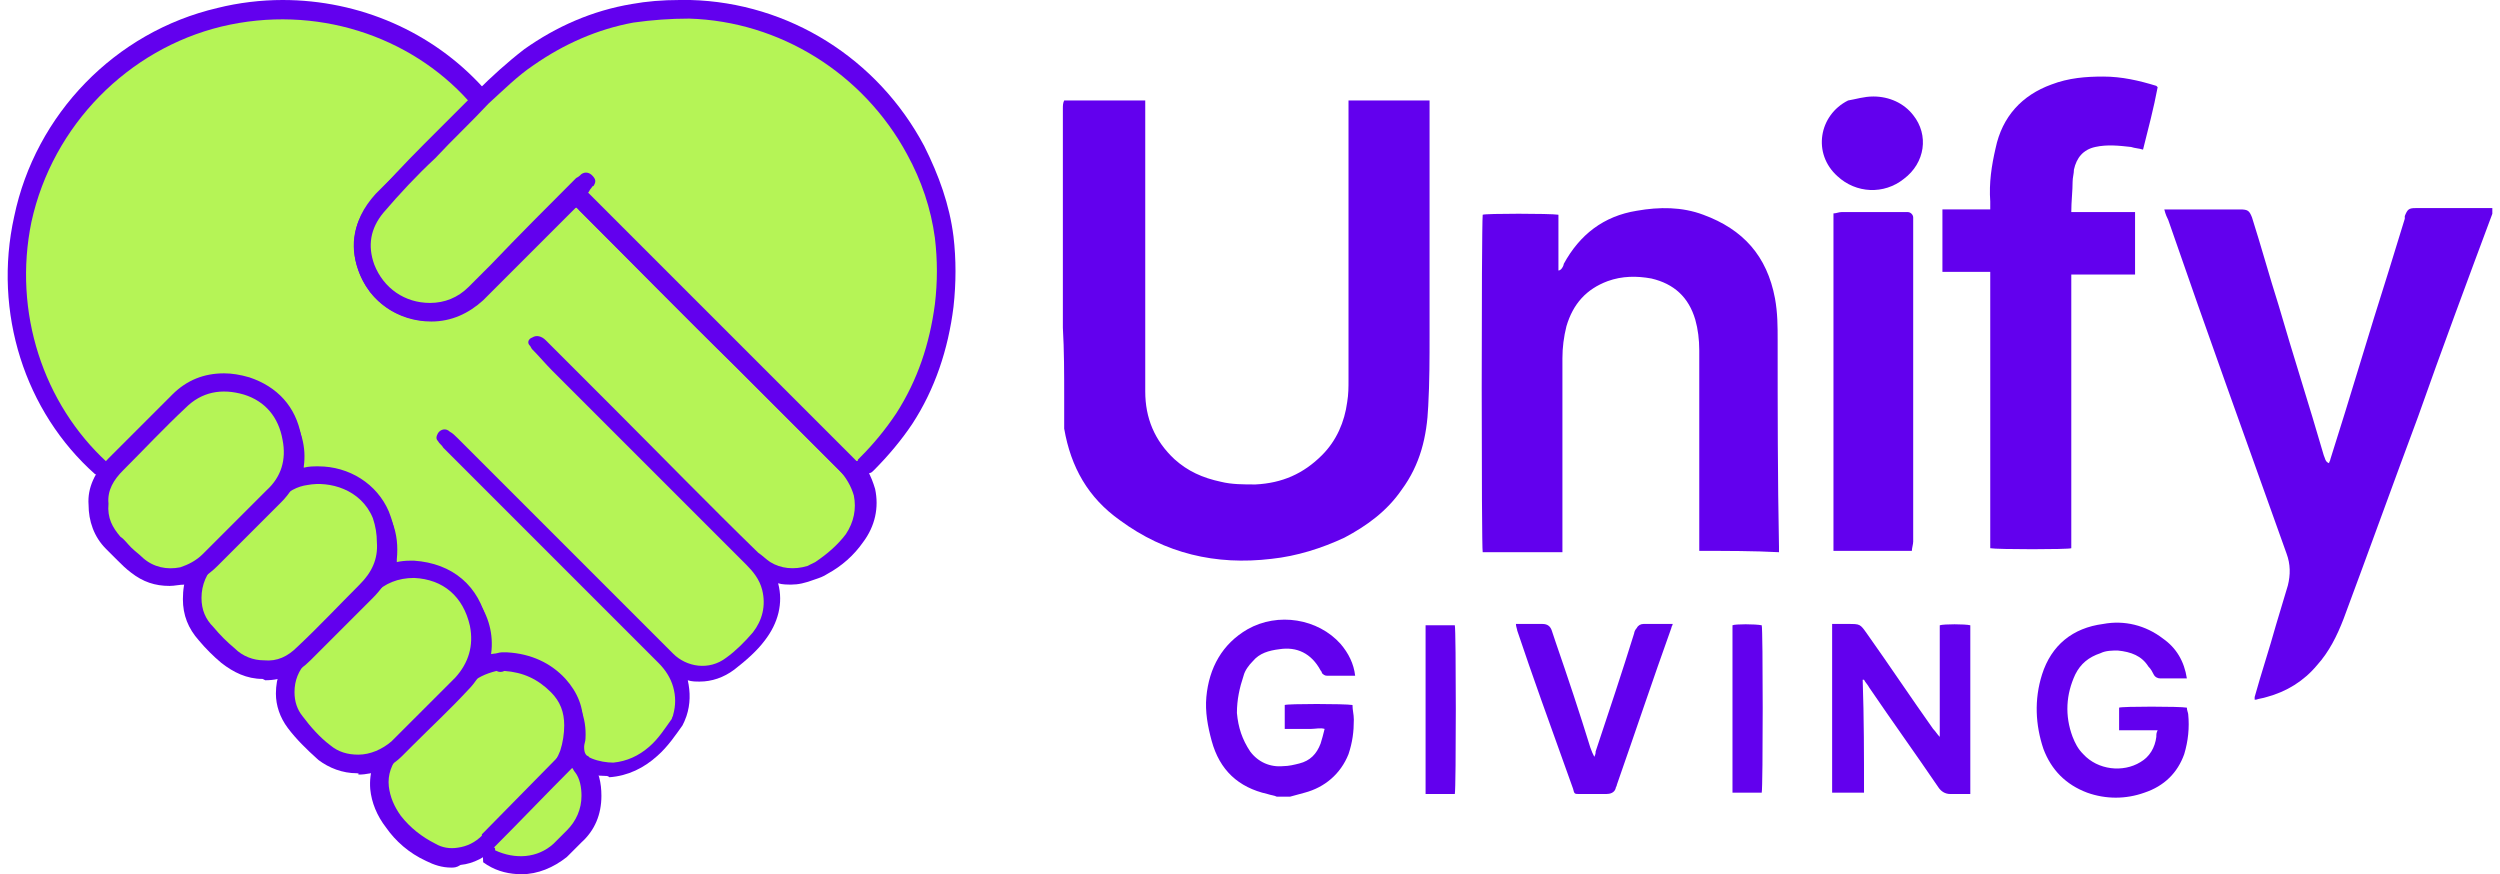 <svg width="163" height="57" viewBox="0 0 163 57" fill="none" xmlns="http://www.w3.org/2000/svg">
<g clip-path="url(#clip0_102_1949)">
<path d="M39.472 50.59C38.953 50.59 38.433 50.503 37.913 50.243C37.047 49.897 36.614 49.204 36.7 48.251C36.7 48.164 36.7 47.991 36.7 47.904C36.7 47.818 36.7 47.731 36.7 47.731C36.787 46.691 36.441 45.912 35.661 45.132C35.054 44.526 34.361 44.179 33.582 44.093C33.409 44.093 33.149 44.006 32.975 44.006C32.889 44.006 32.802 44.006 32.629 44.006C32.456 44.006 32.282 44.006 32.196 44.006C32.109 44.006 32.023 44.006 31.936 44.006C31.156 43.919 30.55 43.4 30.55 42.533C30.55 42.36 30.55 42.1 30.55 41.927C30.81 40.021 29.51 38.202 27.605 37.856C27.431 37.856 27.258 37.769 26.998 37.769C26.825 37.769 26.652 37.769 26.479 37.769C26.392 37.769 26.219 37.769 26.132 37.769C26.045 37.769 25.872 37.769 25.785 37.769C25.006 37.682 24.486 37.076 24.486 36.383C24.486 36.21 24.486 35.95 24.486 35.777C24.573 34.391 24.226 33.351 23.273 32.485C22.753 32.052 22.147 31.792 21.367 31.619C21.194 31.619 21.021 31.619 20.848 31.619C20.674 31.619 20.501 31.619 20.328 31.619C20.241 31.619 20.155 31.619 19.982 31.619C19.895 31.619 19.808 31.619 19.635 31.619C18.855 31.532 18.336 30.925 18.336 30.233C18.336 30.059 18.336 29.799 18.336 29.626C18.596 27.634 17.123 26.075 15.65 25.641C15.304 25.555 14.957 25.555 14.697 25.555C13.744 25.555 12.965 25.901 12.185 26.594C11.319 27.374 10.539 28.24 9.673 29.106L8.374 30.406C8.287 30.492 8.114 30.666 8.027 30.752L7.854 30.925H6.208C1.617 26.854 -0.462 20.357 0.924 14.12C2.31 7.45 7.507 2.079 14.178 0.52C15.564 0.173 17.036 0 18.422 0C23.447 0 28.211 2.079 31.503 5.717V7.363L31.416 7.45C31.329 7.536 31.243 7.623 31.156 7.71L26.912 11.868C26.392 12.301 25.959 12.821 25.526 13.34C24.919 14.033 24.486 14.813 24.486 15.679C24.399 16.632 24.659 17.412 25.266 18.192C25.872 18.884 26.479 19.318 27.345 19.491C27.605 19.578 27.951 19.578 28.211 19.578C28.991 19.578 29.684 19.318 30.377 18.798C30.723 18.538 31.07 18.192 31.416 17.845L31.589 17.672C32.629 16.632 33.755 15.593 34.795 14.467L36.441 12.821C36.527 12.734 36.614 12.647 36.787 12.561L36.874 12.474H38.52C38.52 12.474 38.693 12.647 38.779 12.647L53.246 27.114C54.112 27.98 54.892 28.76 55.758 29.626C56.451 30.319 56.798 31.012 57.057 31.878C57.317 33.091 57.057 34.304 56.278 35.343C55.672 36.21 54.892 36.903 53.939 37.422C53.679 37.596 53.419 37.682 53.159 37.769C52.466 38.029 52.033 38.115 51.6 38.115C51.34 38.115 50.994 38.115 50.734 38.029C51.08 39.328 50.734 40.628 49.867 41.754C49.348 42.447 48.655 43.053 47.875 43.66C47.182 44.179 46.403 44.439 45.623 44.439C45.363 44.439 45.103 44.439 44.843 44.353C45.017 45.132 45.017 45.912 44.757 46.691C44.67 46.951 44.583 47.125 44.497 47.298C44.064 47.904 43.544 48.684 42.851 49.29C41.985 50.07 40.945 50.59 39.732 50.676C39.646 50.59 39.559 50.59 39.472 50.59Z" fill="#6200EE"/>
<path d="M6.987 30.146C2.829 26.334 0.837 20.357 2.05 14.466C3.436 8.143 8.373 3.205 14.437 1.732C20.588 0.26 26.738 2.339 30.55 6.583C30.463 6.67 30.29 6.843 30.203 6.93C28.904 8.229 27.691 9.442 26.392 10.742C25.785 11.348 25.179 11.954 24.486 12.647C23.706 13.514 23.187 14.466 23.1 15.679C23.013 16.892 23.36 18.018 24.14 19.058C24.832 19.924 25.785 20.53 26.912 20.79C28.384 21.137 29.683 20.79 30.896 19.924C31.416 19.577 31.849 19.144 32.282 18.711C33.928 17.065 35.487 15.506 37.133 13.86C37.22 13.773 37.393 13.6 37.566 13.514C37.653 13.6 37.74 13.6 37.74 13.687C41.205 17.152 44.583 20.617 48.048 23.995C49.348 25.295 50.56 26.507 51.86 27.807C52.813 28.76 53.766 29.713 54.718 30.666C55.152 31.099 55.498 31.705 55.671 32.311C55.845 33.178 55.671 34.044 55.152 34.824C54.632 35.517 53.939 36.123 53.159 36.643C52.986 36.729 52.813 36.816 52.639 36.903C51.773 37.162 50.907 37.076 50.214 36.643C49.954 36.469 49.694 36.21 49.434 36.036C46.229 32.918 43.111 29.713 39.905 26.507C38.519 25.121 37.133 23.735 35.834 22.436C35.747 22.349 35.661 22.263 35.574 22.176C35.314 21.916 34.968 21.83 34.708 22.003C34.448 22.09 34.361 22.349 34.535 22.523C34.621 22.609 34.621 22.696 34.708 22.782C35.141 23.216 35.574 23.735 36.007 24.169C39.559 27.72 43.024 31.185 46.576 34.737C47.269 35.43 47.962 36.123 48.655 36.816C49.088 37.249 49.521 37.769 49.694 38.462C49.954 39.501 49.694 40.454 49.088 41.234C48.568 41.84 47.962 42.447 47.355 42.88C46.229 43.746 44.757 43.486 43.89 42.62C43.63 42.36 43.37 42.1 43.024 41.754C38.606 37.336 34.275 33.004 29.857 28.587C29.683 28.413 29.51 28.24 29.337 28.153C29.077 27.893 28.731 27.98 28.557 28.24C28.471 28.413 28.384 28.587 28.557 28.76C28.644 28.933 28.817 29.02 28.904 29.193C30.463 30.752 32.022 32.311 33.668 33.957C36.094 36.383 38.606 38.895 41.032 41.321C41.638 41.927 42.331 42.62 42.937 43.226C43.37 43.659 43.717 44.179 43.89 44.785C44.063 45.392 44.063 45.998 43.89 46.605C43.89 46.691 43.804 46.778 43.804 46.865C43.37 47.471 42.937 48.164 42.331 48.684C41.638 49.29 40.858 49.637 39.992 49.723C39.559 49.723 39.039 49.637 38.606 49.463C38.173 49.29 38.086 49.117 38.086 48.684C38.086 48.511 38.173 48.337 38.173 48.164C38.26 46.778 37.74 45.565 36.787 44.612C36.007 43.833 35.054 43.4 34.015 43.226C33.582 43.14 33.149 43.14 32.802 43.226C32.629 43.226 32.456 43.226 32.282 43.226C32.109 43.226 32.022 43.14 32.022 42.966C32.022 42.88 32.022 42.706 32.022 42.62C32.369 40.108 30.636 37.682 28.038 37.249C27.605 37.162 27.085 37.162 26.652 37.249C26.478 37.249 26.305 37.249 26.132 37.249C25.959 37.249 25.872 37.162 25.872 36.903C25.872 36.729 25.872 36.643 25.872 36.469C26.045 34.737 25.526 33.351 24.226 32.225C23.533 31.618 22.667 31.272 21.714 31.099C21.281 31.012 20.848 31.012 20.415 31.099C20.328 31.099 20.155 31.099 20.068 31.099C19.895 31.099 19.808 31.012 19.808 30.839C19.808 30.666 19.808 30.579 19.808 30.406C20.155 27.893 18.422 25.641 16.17 25.121C14.437 24.688 12.878 25.121 11.579 26.421C10.279 27.634 9.067 28.933 7.767 30.146C7.334 29.799 7.161 29.973 6.987 30.146Z" fill="#B5F456"/>
<path d="M54.978 30.925L37.566 13.514L32.975 18.105C32.455 18.625 32.022 19.058 31.503 19.578C30.55 20.444 29.424 20.963 28.124 20.963C25.959 20.963 24.053 19.664 23.36 17.585C22.753 15.939 23.1 14.38 24.226 13.081C25.265 11.868 26.305 10.742 27.604 9.442L28.557 8.489C29.424 7.623 30.29 6.757 31.156 5.891C32.022 5.024 33.062 4.071 34.188 3.205C36.267 1.733 38.606 0.693 41.205 0.26C42.158 0.087 43.197 0 44.323 0C44.583 0 44.756 0 45.016 0C51.427 0.173 57.23 3.812 60.262 9.529C61.215 11.435 61.908 13.34 62.168 15.419C62.342 16.892 62.342 18.451 62.168 20.011C61.822 22.783 60.955 25.381 59.483 27.634C58.79 28.673 57.923 29.713 56.971 30.666C56.884 30.752 56.797 30.839 56.711 30.839L56.451 31.012L54.978 30.925Z" fill="#6200EE"/>
<path d="M55.844 30.059C50.041 24.255 44.236 18.451 38.346 12.561C38.433 12.474 38.433 12.388 38.519 12.301C38.606 12.214 38.606 12.128 38.692 12.128C38.866 11.868 38.866 11.695 38.606 11.435C38.433 11.261 38.173 11.175 37.913 11.348C37.826 11.435 37.74 11.521 37.566 11.608C35.66 13.514 33.841 15.333 32.022 17.239C31.503 17.759 31.069 18.192 30.55 18.711C29.857 19.404 28.99 19.751 28.037 19.751C26.392 19.751 25.006 18.798 24.399 17.239C23.966 16.026 24.139 14.9 25.006 13.86C26.045 12.648 27.171 11.435 28.384 10.309C29.51 9.096 30.723 7.97 31.849 6.757C32.802 5.891 33.755 4.938 34.794 4.245C36.787 2.859 38.952 1.906 41.291 1.473C42.504 1.3 43.717 1.213 44.929 1.213C50.82 1.386 56.278 4.765 59.136 10.049C60.089 11.781 60.696 13.6 60.955 15.506C61.129 16.979 61.129 18.365 60.955 19.837C60.609 22.436 59.829 24.775 58.443 26.941C57.75 27.98 56.971 28.933 56.104 29.799C56.018 29.886 56.018 29.886 55.931 29.973C55.931 30.059 55.931 30.059 55.844 30.059Z" fill="#B5F456"/>
<path d="M29.424 56.567C28.818 56.567 28.298 56.393 27.778 56.133C26.652 55.614 25.786 54.834 25.18 53.968C24.573 53.188 24.227 52.322 24.14 51.456C24.053 50.33 24.4 49.29 25.18 48.424C26.219 47.384 27.172 46.345 28.211 45.305C28.645 44.872 29.078 44.526 29.511 44.093L29.771 43.833C30.464 43.14 31.33 42.706 32.196 42.62C32.369 42.62 32.543 42.533 32.716 42.533H32.889H33.062C34.622 42.62 35.921 43.226 36.874 44.266C37.654 45.132 38.087 46.172 38 47.298C38 48.077 37.913 48.684 37.654 49.29C37.48 49.896 37.134 50.416 36.701 50.849C35.228 52.322 33.755 53.795 32.283 55.267C31.676 55.874 30.897 56.307 30.03 56.393C29.771 56.567 29.597 56.567 29.424 56.567Z" fill="#6200EE"/>
<path d="M32.889 43.746C34.102 43.833 35.054 44.266 35.921 45.132C36.527 45.739 36.787 46.431 36.787 47.298C36.787 47.818 36.7 48.424 36.527 48.944C36.354 49.377 36.181 49.723 35.834 50.07C34.361 51.542 32.889 53.015 31.416 54.488C30.983 54.921 30.463 55.181 29.857 55.267C29.337 55.354 28.817 55.267 28.384 55.008C27.518 54.574 26.738 53.968 26.132 53.188C25.699 52.582 25.439 51.976 25.352 51.283C25.266 50.503 25.526 49.81 26.045 49.203C27.085 48.164 28.038 47.124 29.077 46.085C29.597 45.565 30.03 45.132 30.55 44.699C31.07 44.179 31.676 43.919 32.369 43.746C32.542 43.833 32.716 43.833 32.889 43.746Z" fill="#B5F456"/>
<path d="M23.273 50.416C22.321 50.416 21.454 50.07 20.761 49.55C19.982 48.857 19.289 48.164 18.769 47.471C18.249 46.778 17.989 45.998 17.989 45.219C17.989 44.179 18.336 43.226 19.115 42.36C19.635 41.84 20.068 41.321 20.588 40.888C21.541 39.935 22.58 38.895 23.533 37.942C24.4 37.076 25.526 36.556 26.738 36.556C26.825 36.556 26.912 36.556 26.998 36.556C29.511 36.729 31.243 38.202 31.763 40.628C32.109 42.273 31.676 43.833 30.463 45.045C29.337 46.258 28.125 47.384 26.912 48.597L26.219 49.29C25.439 50.07 24.4 50.503 23.36 50.503C23.447 50.416 23.273 50.416 23.273 50.416Z" fill="#6200EE"/>
<path d="M23.36 49.203C22.667 49.203 22.061 49.03 21.541 48.597C20.848 48.077 20.242 47.384 19.722 46.691C19.375 46.258 19.202 45.738 19.202 45.132C19.202 44.352 19.462 43.746 19.982 43.14C20.415 42.62 20.935 42.187 21.454 41.667C22.407 40.714 23.447 39.675 24.4 38.722C25.093 38.029 25.959 37.682 26.998 37.682C28.904 37.769 30.204 38.895 30.637 40.801C30.897 42.1 30.55 43.226 29.684 44.179C28.298 45.565 26.912 46.951 25.526 48.337C24.919 48.857 24.14 49.203 23.36 49.203Z" fill="#B5F456"/>
<path d="M17.122 44.266C16.083 44.266 15.217 43.833 14.437 43.226C13.917 42.793 13.397 42.273 12.964 41.754C12.271 40.974 11.925 40.108 11.925 39.068C11.925 37.856 12.271 36.816 13.224 35.95C13.657 35.517 14.004 35.17 14.437 34.737L14.524 34.65C15.476 33.698 16.429 32.745 17.469 31.792C18.162 31.099 18.942 30.666 19.808 30.492C20.154 30.406 20.414 30.406 20.761 30.406C22.753 30.406 24.572 31.532 25.352 33.351C25.525 33.784 25.785 34.564 25.785 35.343C25.872 36.73 25.352 37.942 24.312 38.982C22.926 40.368 21.54 41.754 20.241 43.053C19.375 43.919 18.422 44.353 17.296 44.353L17.122 44.266Z" fill="#6200EE"/>
<path d="M24.572 35.343C24.659 36.47 24.226 37.336 23.446 38.115C22.06 39.502 20.761 40.888 19.375 42.187C18.768 42.793 18.075 43.14 17.209 43.053C16.516 43.053 15.823 42.793 15.303 42.274C14.784 41.84 14.351 41.407 13.917 40.888C13.398 40.368 13.138 39.761 13.138 38.982C13.138 38.115 13.484 37.336 14.091 36.73C14.524 36.296 14.87 35.95 15.303 35.517C16.256 34.564 17.296 33.524 18.249 32.571C18.768 32.052 19.375 31.705 20.068 31.619C21.454 31.359 23.533 31.878 24.312 33.784C24.486 34.304 24.572 34.824 24.572 35.343Z" fill="#B5F456"/>
<path d="M11.059 38.202C10.106 38.202 9.327 37.942 8.547 37.336C8.201 37.076 7.941 36.816 7.681 36.556C7.421 36.296 7.248 36.123 7.074 35.95L6.901 35.776C6.122 34.997 5.775 33.957 5.775 32.918C5.688 31.792 6.208 30.752 7.074 29.886C7.594 29.366 8.114 28.846 8.72 28.24C9.587 27.374 10.366 26.594 11.232 25.728C12.185 24.775 13.312 24.342 14.611 24.342C15.131 24.342 15.65 24.428 16.257 24.602C18.076 25.208 19.289 26.507 19.635 28.413C19.982 30.059 19.462 31.618 18.336 32.745C17.296 33.784 16.17 34.91 15.131 35.95L14.178 36.903C13.571 37.509 12.878 37.942 12.099 38.115C11.666 38.115 11.406 38.202 11.059 38.202Z" fill="#6200EE"/>
<path d="M7.074 32.831C6.987 31.965 7.42 31.272 8.027 30.666C9.413 29.279 10.712 27.893 12.098 26.594C13.138 25.555 14.437 25.295 15.91 25.728C17.296 26.161 18.162 27.2 18.422 28.673C18.682 29.973 18.335 31.099 17.382 31.965C15.996 33.351 14.61 34.737 13.224 36.123C12.791 36.556 12.271 36.816 11.752 36.989C10.885 37.163 10.019 36.989 9.326 36.383C9.066 36.123 8.806 35.95 8.546 35.69C8.287 35.43 8.113 35.17 7.853 34.997C7.334 34.39 6.987 33.784 7.074 32.831Z" fill="#B5F456"/>
<path d="M34.015 57C33.235 57 32.456 56.827 31.762 56.394L31.503 56.22L31.416 54.401L36.527 49.204L38.346 49.29C38.433 49.464 38.519 49.55 38.606 49.637C39.039 50.33 39.212 51.023 39.212 51.889C39.212 53.102 38.779 54.141 37.913 54.921C37.566 55.267 37.307 55.527 36.96 55.874C36.094 56.567 35.054 57 34.015 57Z" fill="#6200EE"/>
<path d="M32.195 55.267C33.928 53.535 35.574 51.802 37.306 50.07C37.393 50.157 37.393 50.243 37.48 50.33C37.826 50.763 37.913 51.369 37.913 51.889C37.913 52.755 37.566 53.535 36.96 54.141C36.7 54.401 36.353 54.748 36.093 55.008C35.054 55.96 33.581 56.047 32.282 55.441C32.282 55.267 32.282 55.267 32.195 55.267Z" fill="#B5F456"/>
<path d="M69.299 13.568C69.299 13.481 69.299 13.308 69.299 13.221C69.299 11.142 69.299 9.15 69.299 7.071C69.299 6.897 69.299 6.724 69.385 6.551C71.205 6.551 72.937 6.551 74.67 6.551C74.67 6.637 74.67 6.811 74.67 6.897C74.67 10.969 74.67 15.04 74.67 19.198C74.67 21.277 74.67 23.443 74.67 25.522C74.67 27.254 75.276 28.727 76.575 29.94C77.442 30.72 78.395 31.153 79.607 31.413C80.3 31.586 81.08 31.586 81.86 31.586C83.592 31.499 84.978 30.893 86.191 29.68C87.144 28.727 87.664 27.514 87.837 26.215C87.923 25.695 87.923 25.262 87.923 24.742C87.923 18.765 87.923 12.874 87.923 6.897C87.923 6.811 87.923 6.637 87.923 6.551C89.743 6.551 91.475 6.551 93.208 6.551C93.208 6.724 93.208 6.897 93.208 6.984C93.208 7.937 93.208 8.976 93.208 9.929C93.208 13.914 93.208 17.812 93.208 21.797C93.208 23.356 93.208 24.916 93.121 26.475C93.034 28.467 92.601 30.286 91.388 31.932C90.436 33.318 89.136 34.271 87.664 35.051C86.191 35.744 84.545 36.264 82.899 36.437C79.261 36.87 75.969 36.09 73.024 33.925C70.945 32.452 69.819 30.46 69.385 27.947C69.385 27.168 69.385 26.475 69.385 25.868C69.385 24.396 69.385 22.837 69.299 21.364C69.299 21.277 69.299 21.191 69.299 21.104C69.299 18.592 69.299 16.08 69.299 13.568Z" fill="#6200EE"/>
<path d="M83.246 51.943C83.072 51.856 82.899 51.856 82.639 51.77C80.733 51.337 79.521 50.211 79.001 48.305C78.741 47.352 78.568 46.399 78.654 45.446C78.828 43.54 79.694 41.981 81.34 41.028C83.332 39.902 85.931 40.335 87.404 41.981C87.923 42.587 88.27 43.281 88.356 44.06H88.27C87.663 44.06 87.144 44.06 86.537 44.06C86.364 44.06 86.278 43.974 86.191 43.887C86.191 43.8 86.104 43.714 86.104 43.714C85.498 42.587 84.545 42.154 83.419 42.328C82.726 42.414 82.119 42.587 81.686 43.107C81.426 43.367 81.166 43.714 81.08 44.06C80.82 44.84 80.647 45.619 80.647 46.486C80.733 47.439 80.993 48.218 81.513 48.998C82.033 49.691 82.812 50.037 83.679 49.951C84.025 49.951 84.372 49.864 84.718 49.778C85.411 49.604 85.844 49.171 86.104 48.478C86.191 48.218 86.278 47.872 86.364 47.525C86.104 47.439 85.758 47.525 85.498 47.525C85.238 47.525 84.978 47.525 84.632 47.525C84.372 47.525 84.112 47.525 83.765 47.525C83.765 47.005 83.765 46.486 83.765 45.966C83.939 45.879 87.663 45.879 88.183 45.966C88.183 46.312 88.27 46.572 88.27 46.919C88.27 47.699 88.183 48.392 87.923 49.171C87.404 50.471 86.364 51.337 85.065 51.683C84.718 51.77 84.458 51.856 84.112 51.943C84.025 51.943 83.592 51.943 83.246 51.943Z" fill="#6200EE"/>
<path d="M110.792 35.917C110.792 35.744 110.792 35.657 110.792 35.571C110.792 33.059 110.792 30.633 110.792 28.121C110.792 26.388 110.792 24.569 110.792 22.837C110.792 22.144 110.706 21.451 110.533 20.844C110.099 19.372 109.147 18.506 107.674 18.159C106.721 17.986 105.768 17.986 104.815 18.332C103.429 18.852 102.563 19.805 102.13 21.277C101.957 21.971 101.87 22.663 101.87 23.357C101.87 27.428 101.87 31.499 101.87 35.657C101.87 35.744 101.87 35.917 101.87 36.004C100.137 36.004 98.405 36.004 96.672 36.004C96.586 35.744 96.586 15.04 96.672 14.001C96.846 13.914 101.09 13.914 101.61 14.001C101.61 15.214 101.61 16.426 101.61 17.639C101.697 17.639 101.783 17.553 101.783 17.553C101.87 17.466 101.957 17.293 101.957 17.206C102.996 15.3 104.555 14.088 106.721 13.741C108.194 13.481 109.666 13.481 111.052 14.001C113.651 14.954 115.21 16.686 115.73 19.458C115.903 20.411 115.903 21.277 115.903 22.23C115.903 26.735 115.903 31.153 115.99 35.657C115.99 35.744 115.99 35.831 115.99 36.004C114.344 35.917 112.612 35.917 110.792 35.917Z" fill="#6200EE"/>
<path d="M141.112 13.655C141.286 13.655 141.372 13.655 141.459 13.655C143.018 13.655 144.577 13.655 146.05 13.655C146.57 13.655 146.656 13.741 146.83 14.174C147.436 16.08 147.956 17.986 148.562 19.892C149.515 23.183 150.555 26.389 151.507 29.68C151.594 29.854 151.594 30.113 151.854 30.2C151.854 30.113 151.941 30.027 151.941 29.94C153.24 25.869 154.453 21.711 155.752 17.639C156.099 16.513 156.445 15.387 156.792 14.261C156.792 14.174 156.792 14.174 156.792 14.088C156.965 13.655 157.052 13.568 157.485 13.568C157.831 13.568 158.178 13.568 158.524 13.568C159.737 13.568 160.95 13.568 162.249 13.568C162.336 13.568 162.422 13.568 162.596 13.568C162.509 13.741 162.509 13.828 162.509 13.914C160.863 18.332 159.217 22.75 157.658 27.168C156.012 31.586 154.453 35.917 152.807 40.335C152.374 41.462 151.854 42.501 151.074 43.367C150.208 44.407 149.082 45.1 147.783 45.446C147.523 45.533 147.349 45.533 147.09 45.62C147.09 45.62 147.09 45.62 147.003 45.62C147.003 45.533 147.003 45.446 147.003 45.446C147.436 43.887 147.956 42.328 148.389 40.769C148.649 39.902 148.909 39.036 149.169 38.17C149.342 37.477 149.342 36.784 149.082 36.091C146.483 28.814 143.884 21.624 141.372 14.348C141.286 14.174 141.199 14.001 141.112 13.655Z" fill="#6200EE"/>
<path d="M139.726 9.756C139.466 9.67 139.206 9.67 138.946 9.583C138.167 9.496 137.387 9.41 136.608 9.583C135.828 9.756 135.395 10.276 135.221 11.056C135.221 11.315 135.135 11.575 135.135 11.835C135.135 12.441 135.048 13.135 135.048 13.828C136.434 13.828 137.82 13.828 139.206 13.828C139.206 15.214 139.206 16.513 139.206 17.899C138.86 17.899 138.513 17.899 138.167 17.899C137.82 17.899 137.474 17.899 137.127 17.899C136.781 17.899 136.434 17.899 136.088 17.899C135.741 17.899 135.395 17.899 135.048 17.899C135.048 17.899 135.048 17.899 135.048 17.986C135.048 17.986 135.048 17.986 135.048 18.072C135.048 18.072 135.048 18.072 135.048 18.159C135.048 24.049 135.048 29.853 135.048 35.744C134.875 35.831 130.197 35.831 129.764 35.744C129.764 34.271 129.764 32.799 129.764 31.239C129.764 29.767 129.764 28.207 129.764 26.735C129.764 25.262 129.764 23.79 129.764 22.23C129.764 20.758 129.764 19.198 129.764 17.726C129.418 17.726 129.071 17.726 128.725 17.726C128.378 17.726 128.032 17.726 127.685 17.726C127.339 17.726 126.992 17.726 126.646 17.726C126.646 16.34 126.646 15.04 126.646 13.654C127.685 13.654 128.725 13.654 129.764 13.654C129.764 13.568 129.764 13.481 129.764 13.481C129.764 13.394 129.764 13.221 129.764 13.135C129.677 11.922 129.851 10.796 130.111 9.67C130.544 7.59 131.843 6.204 133.749 5.511C134.875 5.078 136.001 4.992 137.127 4.992C138.34 4.992 139.466 5.252 140.592 5.598C140.592 5.598 140.592 5.598 140.679 5.685C140.419 7.071 140.073 8.37 139.726 9.756Z" fill="#6200EE"/>
<path d="M124.653 35.917C122.92 35.917 121.188 35.917 119.542 35.917C119.542 35.831 119.542 35.831 119.542 35.744C119.542 28.468 119.542 21.277 119.542 14.001V13.914C119.715 13.914 119.889 13.828 120.062 13.828C121.448 13.828 122.834 13.828 124.22 13.828C124.306 13.828 124.393 13.828 124.393 13.828C124.566 13.828 124.74 14.001 124.74 14.174C124.74 14.261 124.74 14.434 124.74 14.521C124.74 21.451 124.74 28.381 124.74 35.311C124.74 35.484 124.653 35.744 124.653 35.917Z" fill="#6200EE"/>
<path d="M121.534 51.683C120.841 51.683 120.148 51.683 119.455 51.683C119.455 48.045 119.455 44.32 119.455 40.682C119.802 40.682 120.148 40.682 120.495 40.682C121.274 40.682 121.274 40.682 121.707 41.288C123.18 43.367 124.566 45.446 126.039 47.525C126.212 47.698 126.299 47.872 126.472 48.045C126.472 45.619 126.472 43.194 126.472 40.768C126.732 40.682 128.118 40.682 128.464 40.768C128.464 44.407 128.464 48.045 128.464 51.77C128.118 51.77 127.685 51.77 127.338 51.77C127.251 51.77 127.251 51.77 127.165 51.77C126.818 51.77 126.558 51.596 126.385 51.337C124.913 49.171 123.353 47.005 121.881 44.84C121.794 44.666 121.621 44.493 121.534 44.32C121.534 44.32 121.534 44.32 121.447 44.32C121.534 46.832 121.534 49.258 121.534 51.683Z" fill="#6200EE"/>
<path d="M142.584 44.233C142.065 44.233 141.632 44.233 141.198 44.233C141.112 44.233 140.939 44.233 140.852 44.233C140.679 44.233 140.505 44.147 140.419 43.973C140.332 43.8 140.246 43.627 140.072 43.454C139.639 42.761 138.946 42.501 138.08 42.414C137.733 42.414 137.3 42.414 136.954 42.587C136.174 42.847 135.654 43.28 135.308 43.973C134.701 45.273 134.615 46.659 135.135 48.045C135.308 48.478 135.481 48.824 135.828 49.171C136.78 50.21 138.426 50.384 139.553 49.691C140.159 49.344 140.505 48.738 140.592 48.045C140.592 47.871 140.592 47.785 140.679 47.612C139.812 47.612 139.033 47.612 138.166 47.612C138.166 47.092 138.166 46.572 138.166 46.139C138.34 46.052 142.151 46.052 142.584 46.139C142.584 46.312 142.671 46.486 142.671 46.572C142.758 47.438 142.671 48.305 142.411 49.171C141.978 50.384 141.112 51.25 139.812 51.683C138.6 52.116 137.3 52.116 136.087 51.683C134.701 51.163 133.749 50.21 133.229 48.824C132.709 47.265 132.622 45.619 133.142 43.973C133.749 42.068 135.135 40.941 137.127 40.682C138.513 40.422 139.899 40.768 141.025 41.635C141.891 42.241 142.411 43.107 142.584 44.233Z" fill="#6200EE"/>
<path d="M103.949 49.344C104.035 49.171 104.035 49.084 104.035 48.998C104.902 46.399 105.768 43.8 106.548 41.288C106.548 41.201 106.634 41.028 106.721 40.941C106.807 40.768 106.981 40.682 107.154 40.682C107.76 40.682 108.367 40.682 109.06 40.682C109.06 40.768 108.973 40.855 108.973 40.941C107.76 44.32 106.634 47.698 105.421 51.163C105.421 51.25 105.335 51.337 105.335 51.423C105.248 51.683 104.988 51.77 104.728 51.77C104.209 51.77 103.776 51.77 103.256 51.77C103.169 51.77 103.083 51.77 102.996 51.77C102.649 51.77 102.649 51.77 102.563 51.423C101.87 49.517 101.177 47.525 100.484 45.619C99.964 44.147 99.444 42.674 98.924 41.115C98.924 41.028 98.838 40.855 98.838 40.682C99.098 40.682 99.358 40.682 99.618 40.682C99.964 40.682 100.224 40.682 100.57 40.682C100.917 40.682 101.09 40.855 101.177 41.115C101.263 41.375 101.35 41.635 101.437 41.894C102.216 44.147 102.996 46.486 103.689 48.738C103.776 48.998 103.862 49.171 103.949 49.344Z" fill="#6200EE"/>
<path d="M122.141 6.291C123.18 6.291 124.133 6.724 124.739 7.504C125.779 8.803 125.519 10.622 124.133 11.662C122.834 12.701 121.015 12.615 119.802 11.489C118.156 10.016 118.589 7.504 120.495 6.551C121.015 6.464 121.534 6.291 122.141 6.291Z" fill="#6200EE"/>
<path d="M114.864 51.683C114.171 51.683 113.564 51.683 112.958 51.683C112.958 48.045 112.958 44.406 112.958 40.768C113.131 40.681 114.431 40.681 114.864 40.768C114.95 40.941 114.95 51.337 114.864 51.683Z" fill="#6200EE"/>
<path d="M92.948 40.768C93.555 40.768 94.248 40.768 94.854 40.768C94.941 41.028 94.941 51.423 94.854 51.77C94.248 51.77 93.641 51.77 92.948 51.77C92.948 48.045 92.948 44.406 92.948 40.768Z" fill="#6200EE"/>
</g>
<defs>
<clipPath id="clip0_102_1949">
<rect width="162" height="57" fill="white" transform="translate(0.5)"/>
</clipPath>
</defs>
</svg>
